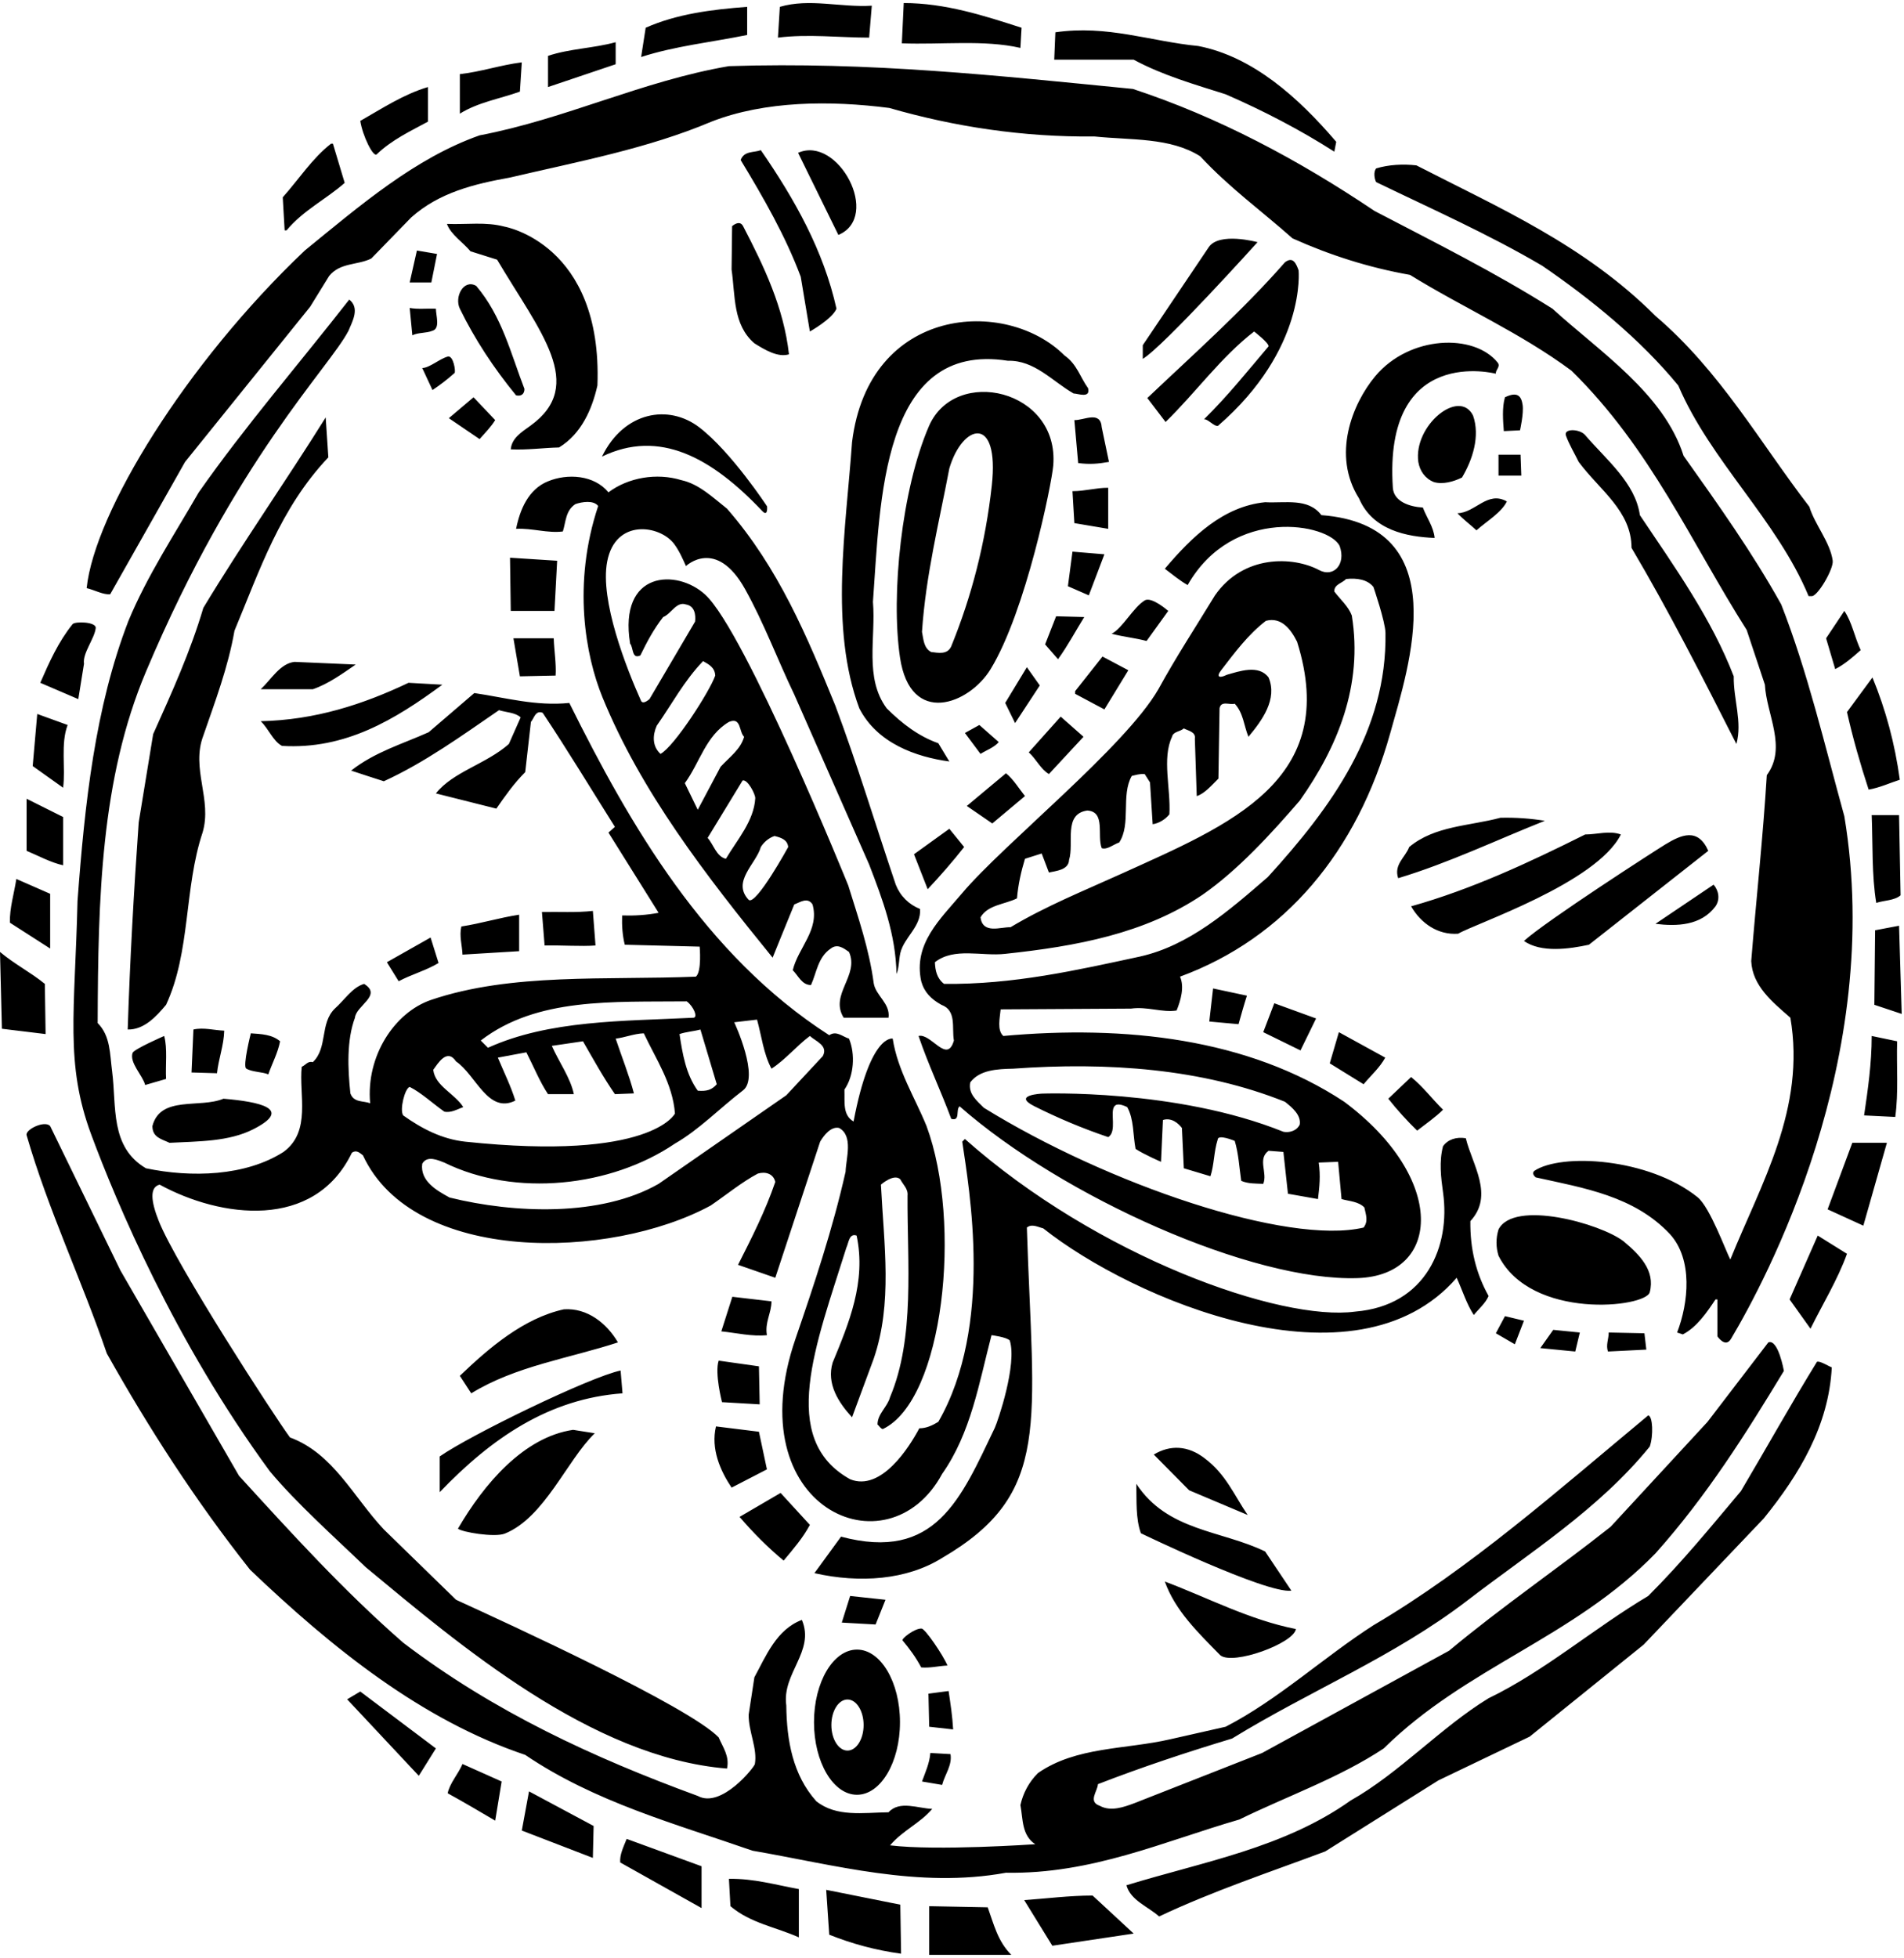 <?xml version="1.0" encoding="UTF-8"?>
<svg xmlns="http://www.w3.org/2000/svg" xmlns:xlink="http://www.w3.org/1999/xlink" width="501pt" height="515pt" viewBox="0 0 501 515" version="1.1">
<g id="surface1">
<path style=" stroke:none;fill-rule:nonzero;fill:rgb(0%,0%,0%);fill-opacity:1;" d="M 237.301 11.398 L 237.801 0.801 C 248.699 0.801 258.898 4.102 268.801 7.301 L 268.5 12.602 C 258.898 10.398 247.801 11.801 237.301 11.398 Z M 228.699 9.898 L 229.398 1.5 C 221.199 2 213 -0.5 205.199 1.801 L 204.699 9.898 C 212.602 8.898 221 9.898 228.699 9.898 Z M 196.602 1.801 C 187.199 2.5 178 3.699 169.898 7.301 L 168.699 15 C 177.602 12.102 187.301 11.102 196.602 9.199 Z M 322.5 24.801 C 332.398 29.102 342.199 34.199 351.102 39.898 L 351.602 37.301 C 341.699 25.699 329.699 14.898 315.301 12.102 C 302.801 10.898 291.301 6.5 277.699 8.5 L 277.398 15.699 L 298.301 15.699 C 305.898 19.801 314.301 22.199 322.5 24.801 Z M 162 11.102 C 156.199 12.699 149.801 12.801 144.199 14.699 L 144.199 22.898 L 162 16.898 Z M 137.301 16.398 C 131.699 17.102 126.5 18.898 121 19.5 L 121 29.898 C 125.801 26.898 131.5 26 136.801 24.102 Z M 29 156.301 C 35.602 144.699 42.102 133.102 48.699 121.5 L 81.602 80.699 L 86.602 72.602 C 89.5 69 94.102 69.801 97.699 68 L 108.199 57.199 C 115.602 50.602 124.801 48.398 134.199 46.699 C 152.102 42.5 170.398 39.102 187.199 32 C 201.301 26.5 218.5 26.398 234 28.398 C 251 33.301 269.102 36.102 288 35.898 C 297.602 36.898 307.898 36.102 315.801 41.102 C 323.5 49.398 332 55.5 340.102 62.699 C 349.898 67.102 360.199 70.398 371 72.301 C 385.102 81 400 87.5 413.5 97.5 C 434.398 118 445 142.699 459.602 165.699 L 464.398 180.102 C 464.801 187.898 470.301 196.602 464.898 203.898 C 463.898 220.301 462.102 236.5 460.801 252.801 C 461.102 259.301 466.301 263.5 471.102 267.699 C 475.199 291.602 463.398 311.301 455.301 331.301 C 454.199 329.301 449.953 317.535 446.676 314.902 C 433.805 304.566 410.766 303.246 403.699 308 C 403.102 308.602 403.602 309.301 404.102 309.699 C 416.801 312.5 430 314.602 439.398 324.602 C 445.5 331.301 444.301 342.699 441.301 350.5 L 442.801 351 C 446.5 349.102 449.199 345.102 451.398 341.801 L 451.898 341.801 L 451.898 351.5 C 451.898 351.5 453.984 354.672 455.469 352.184 C 464.527 336.988 495.941 278.547 485.301 214.699 C 480.102 195.898 475.699 176.898 468.699 159 C 461.199 145.5 452.102 132.699 443 119.898 C 437.801 103.5 420.898 92.5 408.5 81.199 C 393.301 71.602 377.398 63.699 361.699 55.5 C 341.602 42 320.602 30.801 298.102 23.398 C 262.602 19.898 228.801 16.199 191.801 17.398 C 169 21.301 148.801 31.301 126.199 35.602 C 109.199 41.602 94.801 54 80.199 65.898 C 48.863 95.605 24.871 134.828 22.801 154.699 C 24.898 155.199 27.199 156.5 29 156.301 Z M 99.129 40.59 C 103.176 36.723 107.953 34.527 112.602 32 L 112.602 22.898 C 106.199 24.801 100.602 28.5 94.801 31.801 C 95.398 35.699 98.211 41.465 99.129 40.59 Z M 75.398 60.602 C 79.801 55.301 85.699 52.5 90.699 48.102 L 87.602 37.801 L 87.102 37.801 C 82.199 41.602 78.602 47.199 74.398 51.898 L 74.898 60.602 Z M 194.898 42.102 C 200.898 52 206.699 62.102 210.699 72.801 L 213.102 87.199 C 213.102 87.199 219 83.898 220.102 81.199 C 216.699 65.898 209.102 52.398 200.199 39.5 C 198.398 40.199 195.801 39.602 194.898 42.102 Z M 210 40.199 L 220.602 61.801 C 232 57 220.5 35.5 210 40.199 Z M 405.801 69.898 C 418.5 78.602 431.5 89.102 441.602 101.398 C 450.102 121.301 467.602 136.801 475.898 156.801 L 476.602 156.801 C 478.102 157.199 482.539 149.664 482.238 147.469 C 481.566 142.59 477.48 137.922 476.102 133.301 C 463.102 116.398 452.699 97.699 435.602 83.102 C 416.898 64.398 394.5 54.699 372.699 43.5 C 369.199 43.102 365.398 43.301 362.102 44.301 C 361.398 45.199 361.602 46.898 362.102 47.898 C 376.801 55 391.699 61.602 405.801 69.898 Z M 192.637 59.496 L 192.5 70.898 C 193.5 77.801 192.801 85.398 198.5 90.301 C 201.199 92 204.699 94.102 207.602 93.199 C 206.234 80.91 201.008 70.004 195.527 59.484 C 194.586 57.68 192.637 59.496 192.637 59.496 Z M 132.699 59.602 C 127.801 58.301 122.898 59.102 117.602 58.898 C 118.602 61.699 121.801 63.699 123.801 66.102 L 130.801 68.301 C 142.078 87.316 154.41 101.266 139.586 111.969 C 137.164 113.715 134.66 115.246 134.398 118.199 C 138.801 118.398 142.898 117.801 147.102 117.699 C 153 114.102 155.801 107.602 157.199 101.398 C 158.605 64.047 132.699 59.602 132.699 59.602 Z M 318 65.102 L 300.699 90.801 L 300.699 94.398 C 306.199 91.102 330.898 63.699 330.898 63.699 C 330.898 63.699 320.699 60.898 318 65.102 Z M 115 66.801 L 109.699 65.898 L 107.801 74.301 L 113.5 74.301 Z M 338.102 69 C 327 81.699 313.801 93.398 301.898 104.699 L 306.699 111 C 314.699 103.199 321.301 93.898 330 87.199 C 330 87.199 333.898 90.199 333.801 91.102 C 328.199 97.699 323.102 104.102 316.801 110.301 C 317.801 110.102 319.5 112.301 320.5 112 C 343.801 91.82 341.699 71.102 341.699 71.102 C 341.102 69.5 340.301 67.301 338.102 69 Z M 138 102.301 C 134.398 93 132.102 83.199 125.301 75.199 C 122 73.301 119.5 78.102 121 81.199 C 124.898 89.199 129.898 96.801 135.801 104 C 137.199 104.301 138 103.602 138 102.301 Z M 274.5 323.102 C 273.199 322.801 271.5 321.801 270.199 322.898 C 271.809 374.656 276.992 392.812 247.898 409.801 C 238.602 415.598 226.25 416.5 214.301 413.801 L 221.301 404.199 C 246.145 410.824 252.801 394.285 261.738 375.625 C 262.535 373.961 267.699 358.801 265.699 352.602 C 264.898 351.699 260.898 351.199 260.898 351.199 C 257.602 363.801 255.5 376.898 247.898 387.699 C 233.664 414.066 194 396.75 209.301 352.199 C 214.285 337.68 219.102 323.301 222.5 308.199 C 222.602 304.699 224.602 298.801 220.801 296.699 C 218.699 296.199 216.801 298.602 215.801 300.301 L 204 336.102 L 194.199 332.699 C 197.801 325.602 201.398 318.5 204 310.898 C 203.5 308.699 201.398 308.102 199.398 308.699 C 195.102 311 191.102 314.301 187 317.102 C 160.504 331.461 108.816 332.602 95.5 303.898 C 94.602 303.199 93.801 302.398 92.602 303.199 C 82.707 323.727 58.023 320.344 42 311.602 C 39.312 312.301 39.719 316.02 41.801 321.23 C 46.465 332.891 72.301 372.699 76.301 378.102 C 87.699 382.301 93 393.801 101 402.301 L 120 420.801 C 134.199 427.301 181.301 448.902 189.102 457 C 190.199 459.598 192 461.898 191.301 465.199 C 155.598 462.336 120.668 432.465 96.199 412.199 C 88 404.301 78.102 395.5 71 387 C 45.891 352.793 30.527 315.992 24.023 298.492 C 17.047 279.719 19.711 266.129 20.398 237 C 22.301 211.398 25 186.102 33.801 163.301 C 38.699 151.5 45.898 140.602 52.301 129.5 C 64.5 112.102 78.699 95.699 91.898 78.801 C 94.699 81 92.801 84.398 91.699 87 C 86.699 96.699 62 120.75 38.398 176.699 C 26.52 204.859 25.801 236.301 25.699 269.102 C 29.102 272.5 28.898 277.301 29.5 281.801 C 30.699 291.102 28.898 301.699 38.398 307.301 C 50.301 309.801 64.602 309.398 74.602 303 C 82 297.602 78.602 287.801 79.398 280.602 C 80.398 280.199 81 279 82.301 279.398 C 86.301 275.602 84.102 269.199 88.102 265.301 C 90.602 263.102 92.699 259.699 95.801 258.801 C 100.699 261.801 93.699 264.5 93.398 267.699 C 91.199 273.602 91.5 281.102 92.199 287.602 C 93.102 290.102 95.602 289.5 97.398 290.199 C 96.262 277.691 103.895 266.258 113.41 263.023 C 134.547 255.84 159.477 257.863 183.102 256.898 C 184.699 255.602 184.102 249 184.102 249 L 164.398 248.5 C 163.801 246.102 163.602 243.5 163.699 240.801 C 167 240.898 170.199 240.699 173.301 240.102 L 160.102 219 L 161.801 217.5 C 155.5 207.5 149.398 197.398 142.801 187.5 C 140.898 186.699 140.5 189 139.699 189.898 L 138.199 203.102 C 135.199 206.102 132.898 209.398 130.602 212.699 L 114.699 208.699 C 119.199 203 127.898 201 133.898 195.699 L 137 188.699 C 135.602 187.398 133.199 187.398 131.301 186.801 C 121.398 193.602 111.699 200.602 101 205.5 C 98.199 204.602 95.102 203.602 92.398 202.699 C 98.602 197.801 105.898 195.699 112.801 192.602 L 124.801 182.301 C 133 183.5 141 185.801 149.801 184.898 C 165.699 216.898 185.5 251.301 218.199 272.301 C 220.102 271 221.699 272.699 223.398 273.199 C 225.102 277.301 224.699 283 222.199 286.602 C 222.301 290 221.699 293.301 224.602 295 C 229 271.75 234.898 273.199 234.898 273.199 C 236.199 281.602 240.699 288.602 243.801 296.199 C 253.23 321.695 248.336 368.27 232.301 375.898 C 231.699 375.801 231.398 375.102 230.898 374.699 C 230.898 371.898 233.5 370.102 234.199 367.5 C 240.801 351.898 238.699 332.199 238.801 314.5 C 239 312.699 237.602 311.602 236.898 310.199 C 235.199 308.602 231.801 311.602 231.801 311.602 C 232.602 327.5 234.898 342.801 229.898 357.398 L 224.199 372.801 C 220.699 369 217.398 364 219.102 358.398 C 223.301 348.199 228 337.199 225.398 325 C 223.398 324.301 223.301 327 222.699 328.199 C 214.738 353.594 204.629 378.504 223.699 389.102 C 231.883 392.41 239.301 380.605 241.898 375.699 C 243.801 375.699 245.398 374.898 246.898 374 C 261.477 348.664 255 312.75 253.199 300.301 L 253.898 299.602 C 288.906 330.66 337.027 347.656 356.602 345 C 375.391 343.449 381.652 327.645 379.723 313.789 C 379.145 309.641 378.648 305.516 379.699 301.5 C 381 299.699 383.199 299 385.699 299.398 C 387.398 306.398 393.199 314.398 386.898 321.199 C 386.801 328.5 388.398 335 391.699 340.898 C 390.898 342.801 389 344.398 387.801 345.898 C 385.898 343 384.801 339.398 383.301 336.102 C 356.609 366.867 297.926 341.699 274.5 323.102 Z M 178.801 272 C 179.602 277.301 180.5 282.602 183.602 286.898 C 185.898 287.102 187.301 286.699 188.602 285.199 L 184.301 270.801 C 182.5 271.301 180.5 271.398 178.801 272 Z M 126.5 273.699 L 128.398 275.602 C 144.512 268.293 163.953 268.621 182.461 267.703 C 183.711 267.645 182.5 264.699 180.699 263.398 C 161.301 263.602 141.301 262.301 126.5 273.699 Z M 106.102 293.398 C 111 296.898 116.367 299.66 122.398 300.301 C 171.5 305.5 177.602 292.898 177.602 292.898 C 177 285 172.602 278.602 169.398 271.801 C 166.801 271.898 164.5 272.898 162 273.199 C 163.602 278 165.602 283 166.801 287.602 L 161.801 287.801 C 158.699 283.301 156.102 278.602 153.398 273.898 L 145.199 275.102 C 147.102 279.398 150.102 283.5 151 287.801 L 144.199 287.801 C 142 284.5 140.398 280.5 138.5 276.801 L 131 278.199 C 132.602 282 134.5 285.898 135.602 289.5 C 128.398 293.102 125.199 282.699 120 279.199 C 117.602 275.602 115.199 279.801 114 281.398 C 114.5 285.699 119.602 287.602 121.898 291.199 C 120.301 291.801 118.602 292.801 116.898 292.398 C 113.801 290.199 110.801 287.398 107.801 285.898 C 106.5 286.301 105.102 292 106.102 293.398 Z M 213.102 272.5 C 209.602 275.102 206.602 278.801 203 281.102 C 200.898 277.199 200.398 272.5 199.199 268.199 C 197.199 268.398 195.199 268.699 193.199 268.898 C 193.199 268.898 200.102 283.602 195.398 286.898 C 189.398 291.5 183.898 297.199 177.602 300.801 C 160.801 312.199 135.602 315 116.898 305.801 C 115.301 305.199 112.398 303.801 111.102 306.102 C 110.5 310.602 114.801 313.102 118.301 315 C 135.301 319.199 158.102 320.102 173.301 311.398 L 206.898 288.102 L 216.5 277.801 C 218 275 214.602 273.898 213.102 272.5 Z M 108.5 88.199 C 110.102 87.398 112.102 87.699 113.801 87 C 115.898 86.398 114.699 83 114.699 81.199 C 112.398 81.102 109.898 81.398 107.801 81 Z M 280.102 93.5 C 264.758 78.16 228.609 80.406 224.199 116.301 C 222.602 139 218.199 165.102 226.102 186.301 C 230.801 195.5 241 199.102 249.801 200.301 L 246.898 195.5 C 241.801 193.699 237.398 190.398 233.301 186.301 C 227.398 178.301 230.5 167.801 229.699 158.301 C 231.637 132.168 231.832 89.633 265.199 94.898 C 272.199 94.699 276.898 100.301 282.5 103.5 C 283.602 103.5 287 104.898 286.301 102.102 C 284.199 99.199 283.398 95.801 280.102 93.5 Z M 361.863 98.969 C 355.805 106.227 350.41 119.738 357.602 131.102 C 361.199 139.5 370.199 141.199 377.5 141.5 C 377.199 138.5 375.398 136.199 374.398 133.5 C 370.801 133.301 366.738 131.879 366.5 128.301 C 364 90.5 393.602 98.301 393.602 98.301 C 393.5 97.199 394.898 96.5 394.102 95.398 C 387.922 87.637 370.871 88.18 361.863 98.969 Z M 113.801 102.602 C 115.805 101.266 117.738 99.789 119.602 98.113 C 119.973 97.785 119.309 93.406 117.824 93.793 C 115.734 94.336 112.973 96.801 111.102 96.801 Z M 277.137 122.477 C 276.742 127.234 269.969 160.754 260.664 176.004 C 255.004 185.285 239.547 191.23 236.82 172.953 C 234.363 156.449 237.273 128.656 244.426 112.109 C 251.312 96.172 278.809 102.41 277.137 122.477 Z M 249.801 123.199 C 247.102 137.398 243.602 151.301 242.602 166.199 C 243 168.102 243 170.398 245 171.5 C 246.801 171.699 249.301 172.301 250.301 170 C 255.73 156.703 259.324 142.621 260.969 127.746 C 263.055 108.855 253.25 111.5 249.801 123.199 Z M 400.648 106.512 C 400.324 104.301 399.398 102.852 396 104.5 C 395.199 107.199 395.5 110.801 395.699 113.398 L 399.961 113.188 C 399.961 113.188 400.977 108.727 400.648 106.512 Z M 126.199 115.5 C 127.602 113.898 129.199 112.301 130.301 110.5 L 124.602 104.5 L 118.102 110 Z M 373.199 121.5 C 373.602 123.898 375 125.898 377.301 126.801 C 379.602 127.5 382.5 126.699 384.699 125.602 C 387.5 120.898 389.5 114.699 387.602 109.301 C 383.969 102.035 371.883 111.938 373.199 121.5 Z M 456.199 177.898 C 450.398 162.801 440.699 149.199 431.5 135.5 C 430.305 127.039 422.734 120.996 417.082 114.43 C 415.652 112.77 411.332 112.637 412.059 114.613 C 412.938 117.008 414.305 119.254 415.398 121.5 C 420.898 128.898 429.301 134.398 429.301 144.102 C 439.301 161 448.102 178.398 456.898 195.699 C 458.5 189.898 456.102 184 456.199 177.898 Z M 184.047 112.441 C 175.934 106.199 164.164 108.246 158.398 120.102 C 173.473 112.789 187.238 120.32 200.578 134.426 C 202.133 136.07 201.84 133.195 201.84 133.195 C 201.84 133.195 192.492 118.941 184.047 112.441 Z M 61.699 165.898 C 68.301 150.102 73.699 133.699 86.398 120.301 L 85.699 109.801 C 75.199 126.602 63.699 143 53.5 159.898 C 50.102 171.398 45.199 182.199 40.301 193.102 L 36.5 216.301 C 35.199 234.602 34.199 252.5 33.602 270.801 C 37.898 270.898 41.102 267.398 43.699 264.301 C 50.199 250.301 48.398 233.699 53.301 219 C 55.898 210.301 50.199 202.199 53.5 193.5 C 56.602 184.5 60 175.602 61.699 165.898 Z M 282.699 110.5 L 283.699 121.801 C 286.801 122.199 288.898 122 291.801 121.5 L 289.898 112.398 C 289.602 107.898 285.199 110.602 282.699 110.5 Z M 394.301 125.102 L 400.301 125.102 L 400.102 119.602 L 394.301 119.602 Z M 160.102 129.5 C 165.301 125.602 172.801 124.301 179.301 126.301 C 183.898 127.301 187.5 130.801 191.301 133.801 C 204.898 149.398 212.398 167.5 219.801 185.602 C 225.602 201.102 230.398 217 235.699 232.699 C 236.898 235.699 239.102 237.898 242.102 239.102 C 242.398 243.801 237.898 246.5 236.898 250.699 C 236.5 252.5 236.602 254.5 235.898 256.199 C 235.699 245.699 232.199 236.5 228.699 227.398 L 209 182.699 C 204.605 173.559 201.059 163.953 196.055 154.969 C 188.422 141.27 180.5 148.898 180.5 148.898 C 179.648 147 178.699 144.824 177.352 143.035 C 173.656 138.148 161.961 136.281 159.77 147.703 C 157.805 157.945 164.82 175.746 168.699 184.398 C 169.199 185.199 170.301 184.398 170.898 183.898 L 182.898 163.5 C 183.102 161.699 182.801 159.398 180.5 159 C 178 158.102 176.602 161.5 174.5 162.301 C 172 165.5 170.199 168.898 168.5 172.398 C 166.199 173.5 166.699 170.301 165.801 169.301 C 162.695 150.102 178.102 149.535 185.57 156.422 C 196.148 166.168 223.199 232.898 223.199 232.898 C 225.801 241.301 228.699 249.602 229.898 258.602 C 230.398 261.898 234.301 263.898 233.801 267.699 L 222 267.699 C 218.199 261.602 226.199 256.602 223.398 250.398 C 222.102 249.5 220.398 248.102 218.602 249.5 C 215.199 251.801 214.898 255.801 213.398 259.102 C 211 259.102 210.102 256.699 208.602 255.199 C 210 249.301 215.699 244.602 213.801 237.898 C 212.5 235.898 210.602 237.301 209 237.898 C 207.102 242.5 203.301 251.898 203.301 251.898 C 185.602 230.148 168.609 208.137 158.504 183.352 C 154.086 172.516 150.559 153.629 157.398 133.102 C 156.199 131.5 153.102 132 151.398 132.602 C 148.801 134.301 148.898 137.301 148.102 139.801 C 144 140.301 140.102 138.898 135.801 139.102 C 136.801 134.102 139 128.699 144.199 126.602 C 149.301 124.5 156.301 124.898 160.102 129.5 Z M 200.199 222.801 C 198.898 227.301 192.5 231.898 197 236.699 C 198.898 238.301 207.398 222.801 207.398 222.801 C 207.199 220.801 205.398 220.301 203.801 219.898 C 202.301 220.398 201 221.5 200.199 222.801 Z M 195.398 205.301 L 186.199 220.398 C 187.801 222.199 188.5 225.301 191 225.898 C 193.973 220.891 198.387 215.953 198.73 209.984 C 198.793 208.926 196.699 204.898 195.398 205.301 Z M 180.199 206 L 183.602 213 L 189.602 201.699 C 191.898 199.199 194.898 197.102 195.801 193.801 C 194.398 192.5 195.102 188.5 191.801 189.898 C 185.699 193.5 184.102 200.699 180.199 206 Z M 173.801 198.301 C 177.398 196.398 186.801 181.801 188.199 177.699 C 188.102 175.602 186.602 174.801 185 173.898 C 180 179.102 176.801 185.199 172.801 190.898 C 171.699 193.398 171.602 196.301 173.801 198.301 Z M 291.602 128.301 C 288.301 128.301 285.5 129.199 282.199 129.199 L 282.699 137.602 L 291.602 139.102 Z M 388.5 139.5 C 391.199 137.102 395.102 134.801 396.5 131.898 C 393.949 130.449 391.875 131.199 389.852 132.324 C 387.824 133.449 385.852 134.949 383.5 135 C 385.102 136.699 386.898 138 388.5 139.5 Z M 347.699 135.5 C 383.141 138.191 370.723 175.273 365.816 192.84 C 357.109 224.02 338.125 246.734 310.5 256.898 C 311.699 259.602 310.699 263.102 309.602 265.801 C 305.801 266.398 301.898 264.699 297.602 265.301 L 263.301 265.5 C 263.102 267.699 262.301 271 264 272.5 C 296 269.602 328.398 273.102 353.699 289.801 C 380.719 309.941 379.301 335.43 357.258 336.191 C 329.508 337.145 279.629 314.852 252.5 291 C 251.398 291.898 252.801 295 250.301 294.301 C 247.602 287 244.199 279.898 241.699 272.5 C 245 271.699 249.199 280 251 273.699 C 250.398 270.398 251.801 265.801 247.699 264.301 C 245 262.801 243.199 261 242.398 258.102 C 240.277 248.246 247.387 241.785 253.191 234.914 C 264.207 221.883 295.98 196.559 304.801 181.301 C 309.398 172.898 314.699 164.801 319.699 156.602 C 327.172 145.859 340.246 146.293 347.137 149.969 C 350.855 151.953 354.25 148.5 352.5 143.602 C 349.652 137.707 324.414 132.992 312.5 153.898 C 310.398 152.699 308.5 151.102 306.5 149.602 C 313.699 141.102 321.898 133.199 332.898 132.102 C 338.199 132.398 344.199 130.898 347.699 135.5 Z M 258 241.301 C 258.602 245.801 263.301 243.801 265.898 243.898 C 275.25 238.301 285.227 234.301 295.012 229.863 C 323.562 216.918 352.773 205.34 341.301 168.801 C 339.699 165.602 337.199 162.199 333.102 163.301 C 328.418 166.887 324.859 171.699 321.289 176.34 C 319.98 178.039 320.801 178.5 322.801 177.5 C 326 176.602 331.199 174.699 333.801 178.199 C 336.199 183.898 332.102 189.5 328.5 193.801 C 327.301 190.898 327.199 187.602 324.898 185.102 C 323.602 185.5 321.301 184.199 320.898 186.301 L 320.602 204.801 C 318.801 206.602 316.898 208.801 314.898 209.398 L 314.398 194.301 C 314.699 192.5 312.602 192.199 311.5 191.602 C 310.5 192.5 308.699 192.398 308.398 193.801 C 305.699 199.5 308.102 207.5 307.699 214.199 C 306.602 215.602 304.801 216.602 303.301 216.801 L 302.602 205.801 L 301.199 203.602 C 299.898 203.5 298.699 203.898 297.801 204.102 C 294.898 209.199 297.699 216.699 294.5 221.602 C 293 222.102 291.301 223.602 289.898 223.102 C 288.602 219.801 291 213.5 286.102 213.199 C 279.699 214.102 282.699 221.801 281.301 226.199 C 281.199 228.898 277.699 229.102 276 229.5 L 274.102 224.5 L 269.699 225.898 C 268.699 229.199 267.898 232.699 267.602 236.301 C 264.398 237.898 259.898 238 258 241.301 Z M 255.301 284.699 C 254.699 287.699 257 289.5 258.898 291.398 C 291.41 311.496 338.723 327.605 358.801 322.898 C 360.102 321.199 359.398 319.5 359 317.602 C 357.398 316 355.102 316 353 315.398 L 352.102 305.602 L 347 305.801 C 347.5 309.301 347.199 312.102 346.801 315.398 L 338.898 314 L 337.699 303 L 333.801 302.699 C 330.801 304.898 333.602 308.5 332.398 311.398 C 330.398 311.301 328.398 311.398 326.602 310.602 C 326.102 307.102 325.898 303.398 324.898 300.102 C 324.898 300.102 320.398 298.199 320.398 299.801 C 319.398 302.898 319.5 306.398 318.5 309.398 L 311.5 307.301 L 311 296.699 C 310 295.398 308.199 293.898 306 294.602 L 305.5 305.602 C 305.5 305.602 300.898 303.602 298.801 302.199 C 298.102 298.602 298.398 294.398 296.602 291.199 C 294.688 290.301 293.715 290.371 293.234 290.988 C 292.004 292.559 293.973 297.66 291.602 299.102 C 284.91 296.84 278.445 294.129 272.141 290.965 C 266.227 287.992 274.242 287.66 274.242 287.66 C 274.242 287.66 309.535 286.336 337.699 297.699 C 339.199 298 341.199 297.5 342 295.801 C 342.398 293.301 340 291.301 338.102 289.801 C 316.398 281.102 291.5 279.301 266.602 281.102 C 262.398 281.199 257.801 281.398 255.301 284.699 Z M 354.199 152.301 C 353.199 153.398 351 153.699 351.102 155.602 C 352.699 157.699 354.801 159.5 355.699 161.898 C 358.699 180.301 351.898 196.602 342 210.602 C 334.398 219.398 325.801 228.801 316.5 235.301 C 301.301 245.602 283.199 248.898 264.5 250.898 C 258.301 251.602 251.102 249.102 246 253.102 C 246.102 255.301 246.5 257.301 248.398 258.801 C 266.699 259 283.301 255.199 300 251.602 C 312.898 248.699 323.199 239.699 333.602 230.699 C 350.441 212.246 364.957 192.188 364.562 166.496 C 364.516 163.508 361.398 154.398 361.398 154.398 C 359.801 152.398 357 152 354.199 152.301 Z M 281 154.199 L 286.5 156.602 L 290.602 145.801 L 282.199 145.102 Z M 134.199 146.699 L 134.398 160.699 L 145.898 160.699 L 146.602 147.5 Z M 292.5 166.699 C 295.5 167.5 298.699 167.801 301.699 168.602 L 307.398 160.699 C 307.398 160.699 303.023 156.82 301.199 157.941 C 298.164 159.809 295.312 165.324 292.5 166.699 Z M 482.898 176 C 485.301 174.801 487.602 172.801 489.602 171 C 488 167.602 487.301 163.602 485.301 160.699 L 480.5 167.898 Z M 22.102 174.602 C 21.664 171.852 24.898 167.969 25.188 165.199 C 25.359 163.535 19.727 163.398 19.098 164.176 C 15.309 168.887 12.918 174.281 10.602 179.602 L 20.602 183.898 Z M 275 169.5 L 278.398 173.398 C 281 169.801 283 166 285.301 162.301 L 277.898 162.102 Z M 135.102 167.898 L 136.801 177.898 L 146.199 177.699 C 146.398 174.602 145.801 171.102 145.699 167.898 Z M 282.898 181.801 L 282.898 182.5 L 290.602 186.602 L 296.898 176.301 L 290.102 172.699 Z M 68.602 181.301 L 82.301 181.301 C 86.398 179.898 90.102 177.199 93.602 174.801 L 77.5 174.102 C 73.699 174.5 71.301 178.801 68.602 181.301 Z M 270.199 175.5 L 264.5 184.898 L 267.102 190.199 L 273.602 180.301 Z M 491.699 207.699 C 494.602 207.199 497.398 205.898 499.898 205.102 C 498.602 195.602 496.199 186.699 492.699 178.199 L 486 187.301 C 487.5 194 489.5 201 491.699 207.699 Z M 68.602 189.699 C 70.699 191.699 71.801 194.898 74.199 196.199 C 90.898 197.199 103.898 189.301 116.398 180.102 L 107.5 179.602 C 95.5 185.301 82.898 189.398 68.602 189.699 Z M 17.801 190.699 L 9.801 187.801 L 8.602 201.5 L 16.602 207.199 C 17.301 202.102 15.898 195.602 17.801 190.699 Z M 276 203.602 L 285.102 193.801 L 279.102 188.5 L 270.699 197.898 C 272.699 199.699 273.801 202.301 276 203.602 Z M 262.801 195.199 L 257.699 190.699 L 253.898 192.801 L 258 198.301 C 259.602 197.301 261.602 196.602 262.801 195.199 Z M 269.699 209.398 C 268.102 207.398 266.602 204.898 264.699 203.398 L 254.398 212 L 261.102 216.602 Z M 16.602 214.898 L 7 210.102 L 7 223.801 C 10.102 225.102 13.398 226.898 16.602 227.602 Z M 492.5 214.398 C 492.801 222.102 492.5 230.301 493.699 237.5 C 495.801 236.801 498.5 236.898 500.102 235.5 L 499.699 214.398 Z M 394.801 215.102 C 386.602 217.301 377.5 217.199 370.801 222.801 C 369.801 225.5 366.699 227.398 367.898 231 C 381.199 227 393.898 220.898 406.5 215.898 C 402.801 215.301 398.898 215 394.801 215.102 Z M 249.801 218 L 240.5 224.699 L 244.102 233.898 C 247.398 230.398 250.699 226.602 253.699 222.801 Z M 426.5 219.5 C 423.5 218.398 420.199 219.5 417.102 219.5 C 402.301 226.898 387.301 233.898 371.301 238.398 C 373.898 242.898 378.398 246 383.699 245.602 C 388 243 420.102 232.301 426.5 219.5 Z M 438.176 222.129 C 435.883 223.52 407 242.102 401 247.5 C 405.5 250.699 413 249.602 418.102 248.5 L 449.5 223.801 C 446.773 217.637 442.406 219.555 438.176 222.129 Z M 13.199 235.102 L 4.301 231.199 C 3.699 235.102 2.5 238.898 2.602 242.699 L 13.199 249.5 Z M 451.398 238.398 C 452.699 236.5 452.199 234.199 450.898 232.699 L 435.602 243 C 441.199 243.699 447.602 243.5 451.398 238.398 Z M 156.699 248.699 L 156 239.602 C 151.699 240.102 147 239.801 142.602 239.898 L 143.301 248.699 C 147.699 248.602 153 249 156.699 248.699 Z M 136.602 240.602 C 131.398 241.398 126.602 242.898 121.398 243.699 C 120.801 246.199 121.602 248.602 121.699 251.102 L 136.602 250.199 Z M 493.398 244.699 L 493.199 264.301 L 500.398 266.699 L 499.699 243.5 Z M 113.301 246.602 L 101.801 253.102 L 104.898 258.102 C 108.301 256.301 112.301 255.199 115.398 253.301 Z M 11.801 258.801 C 8 255.699 3.801 253.602 0 250.398 L 0.5 270.602 C 4.301 271.102 8.199 271.5 12 272 Z M 325.898 269.398 C 326.602 266.898 327.301 264.398 328.102 261.898 L 319.199 260 L 318.199 268.699 Z M 332.398 271.5 L 342.199 276.301 L 346.301 267.898 L 335.301 263.898 Z M 50.898 270.801 L 50.398 282.102 L 57.102 282.301 C 57.5 278.5 58.898 275 59 271.102 C 56.301 271 53.602 270.199 50.898 270.801 Z M 358.801 285.199 C 360.898 282.699 363 280.898 364.5 278.199 L 352.301 271.5 L 349.898 279.699 Z M 66 271.801 C 66 271.801 63.812 280.434 64.785 281.062 C 66.23 282 69.164 281.941 70.602 282.602 C 71.602 279.699 73.102 277 73.699 273.898 C 71.602 272.102 68.801 272 66 271.801 Z M 43.699 283.801 C 43.5 280.301 44.102 275.699 43.199 272.5 C 43.199 272.5 35.215 275.973 34.883 276.961 C 34.016 279.547 37.547 282.867 38.199 285.398 Z M 499.199 273.898 L 492.5 272.5 C 492.5 279.699 491.5 286.602 490.5 293.398 L 498.699 293.801 C 499.602 287.199 499 280.602 499.199 273.898 Z M 372.898 297.398 C 375.199 295.602 377.699 293.898 379.699 291.898 C 376.699 288.898 374.398 285.801 371.301 283.301 L 365.301 289 C 367.5 291.801 370.398 295 372.898 297.398 Z M 44.602 300.602 C 52.367 300.199 60.266 300.312 66.746 296.984 C 77.156 291.641 68.336 289.816 58.801 289 C 52.602 291.602 42.199 288.102 40.102 296.199 C 40.102 299.199 42.5 299.602 44.602 300.602 Z M 198 486.801 C 219.5 490.5 241.699 496.801 264.699 492.602 C 287.301 493 306.102 484.398 326.102 478.602 C 338.801 472.398 352.5 467.602 364.102 459.902 C 385.898 438.402 413.898 430.902 435.602 408.602 C 449.102 393.5 459.398 377.102 469.398 360.602 C 469.398 360.602 467.898 352.102 465.301 353.102 L 449.301 374 L 423.801 401.602 C 409.801 412.699 395.199 422.598 381.301 434.199 L 332.102 461.102 L 298.5 474.301 C 295.801 475.301 292.301 476.602 289.398 475 C 286.199 473.898 288.801 471.199 288.898 469.301 C 300.5 464.801 312.301 460.898 324.199 457.301 C 344.699 444.699 366.801 435.801 386.102 421 C 402.5 408.398 420.699 397 434.102 380.5 C 435.102 377.602 434.898 372.5 433.699 372.301 C 410.102 391.898 386.898 412.5 361.398 427.5 C 348.301 435.902 336.301 447.098 322.5 454.199 L 307.898 457.5 C 296.199 460.199 283.102 459.402 273.102 466.398 C 270.699 468.801 269.199 471.699 268.5 474.801 C 269.199 478.5 268.801 482.699 272.398 485.102 C 272.398 485.102 246.5 486.898 234.199 485.398 C 237.602 481.398 242.102 479.602 245.301 475.801 C 241.602 475.699 236.699 473.5 233.801 476.699 C 227 476.801 220.102 478 214.801 473.801 C 208.602 466.898 207 457.801 206.898 448.598 C 205.699 440.098 214.5 434.402 211 426.098 C 204.301 428.598 201.5 435.699 198.5 441.199 L 197 451 C 196.914 455.438 199.355 459.879 198.625 464.023 C 198.484 464.828 189.801 475.801 183.602 472.398 C 156.301 462.398 130 450.301 106.102 432.098 C 90.398 418.402 76.699 403.301 62.898 388.199 L 31.699 334.199 L 13.199 296.199 C 11.801 294.602 6.602 297.102 7 298.602 C 12.699 318.301 21.5 336.699 28.102 356 C 39.102 375.602 51.398 394.699 65.801 412.898 C 87.602 433.699 111.102 452.5 138.199 461.602 C 156.5 474 177.602 479.699 198 486.801 Z M 480.898 318.102 L 490.301 322.398 L 496.5 300.602 L 487.398 300.602 Z M 434.102 339.898 C 435.602 334.199 431.398 330 427.199 326.5 C 421.086 321.797 398.312 315.504 394.301 323.398 C 393.602 325.699 393.602 328 394.301 330.301 C 402.879 347.316 433.121 343.949 434.102 339.898 Z M 470.898 341.801 L 476.398 349.5 C 479.602 343 483.5 336.699 486 329.801 L 478.301 325 Z M 192.699 341.102 L 189.801 350.199 C 193.801 350.602 197.801 351.602 201.801 351.199 C 201.199 347.801 203 345.398 203 342.301 Z M 393.602 350.699 L 398.602 353.602 L 401 347.398 L 396 346.199 Z M 148.398 344.398 C 137.801 346.699 128.602 354.602 121 361.898 L 124 366.5 C 135.699 359.301 149.801 357.301 162.602 353.102 C 159.602 348 154.5 344 148.398 344.398 Z M 414.5 355.5 L 415.699 350.5 L 408.699 349.801 L 405.301 354.602 Z M 423.102 355.5 L 433.199 355 L 432.699 350.699 L 423.301 350.5 C 423.301 352.199 422.5 353.801 423.102 355.5 Z M 189.98 368.82 L 199.898 369.398 L 199.699 359.398 C 196.199 358.898 192.602 358.398 189.102 357.898 C 188 361.199 189.98 368.82 189.98 368.82 Z M 478.102 358.199 C 471.199 369.398 464.801 380.898 458.102 392.199 C 450.102 401.699 442.699 410.801 433.699 419.801 C 419.398 428.301 406.398 439.598 391.699 446.699 C 379.199 454.301 368.199 466.398 355.398 473.602 C 337.801 486.102 316.602 489.699 296.398 495.898 C 297.5 499.898 302.102 501.5 305 504.102 C 319.199 497.398 334 492.5 348.699 487 L 378.5 468.301 L 402.5 456.801 L 432.5 432.598 L 464.102 399.398 C 473.5 387.801 481.199 374.969 482 359.664 C 481.301 359.469 478.898 357.898 478.102 358.199 Z M 163.301 360.5 C 155.199 362.199 123.699 377.5 115.699 383.102 L 115.699 392.5 C 129.5 378.102 144.602 367.898 163.801 366.5 Z M 192.5 391.301 L 201.801 386.5 L 199.699 376.602 L 188.398 375.199 C 187 381.102 189.5 386.801 192.5 391.301 Z M 120.5 402.102 C 121.5 403 130.176 404.477 132.859 403.387 C 143.316 399.141 149.18 384.082 156.5 377 L 150.801 376.102 C 137.801 378 127.301 390.398 120.5 402.102 Z M 317 383.602 C 312.602 380.199 307.898 380 303.602 382.602 L 312.898 392 L 328.301 398.5 C 324.801 393.398 322.602 387.801 317 383.602 Z M 299 390.301 C 299.102 394.801 298.801 399.398 300.199 403.301 C 300.199 403.301 333.301 419.301 339.801 418.402 L 332.898 408.102 C 321.398 402.5 307.199 402.801 299 390.301 Z M 206.199 410.5 C 208.699 407.5 211.301 404.5 213.102 401.102 L 205.398 392.699 L 194.602 399 C 198.301 403.301 202 407 206.199 410.5 Z M 341 428.5 C 328.801 426.098 317.898 420.301 306.5 416 C 309.199 423.598 315.199 429.402 321.102 435.402 C 324.398 438.098 340.398 432.301 341 428.5 Z M 233 420.801 L 223.699 419.801 L 221.5 426.801 L 230.398 427.301 Z M 242.488 428.371 C 240.609 428.301 237.145 431.074 237.5 431.5 C 239.395 433.777 240.969 435.906 242.398 438.598 C 244.801 438.801 247 438.199 249.301 438.098 C 248.199 435.402 243.434 428.406 242.488 428.371 Z M 91.348 446.984 L 110.199 467.102 L 114.699 459.902 L 94.797 444.934 Z M 249.602 444.801 C 247.801 445 246.102 445.301 244.301 445.5 L 244.5 454.199 L 250.801 454.902 C 250.602 451.402 250.102 448.098 249.602 444.801 Z M 250.102 461.398 L 244.801 461.102 C 244.602 463.801 243.398 466.398 242.602 468.602 L 247.898 469.5 C 248.602 466.801 250.602 464.301 250.102 461.398 Z M 117.801 471.699 C 122 474 126.398 476.602 130.301 478.898 L 132 468.602 L 121.699 464 C 120.602 466.602 118.301 469.102 117.801 471.699 Z M 137.301 481.5 L 156 488.699 L 156.199 480.301 L 139.199 471.199 Z M 163.199 489.898 L 184.602 501.898 L 184.602 490.898 L 164.898 483.699 C 164.102 485.699 163 487.898 163.199 489.898 Z M 192.199 501.398 C 197.5 505.898 204.199 506.898 210.199 509.602 L 210.199 496.898 C 204.102 495.801 198.398 494.102 191.801 494.199 Z M 217.398 497.102 L 218.199 508.898 C 224.199 511.301 230.5 513 237.102 513.898 L 236.898 501 Z M 269.5 499.801 L 276.898 511.801 L 298.301 508.602 L 287.5 498.602 C 281.398 498.602 275.301 499.398 269.5 499.801 Z M 244.5 501.398 L 244.5 514.199 L 266.102 514.199 C 262.5 510.602 261.5 506.102 259.898 501.699 Z M 225.5 433.906 C 231.746 433.906 236.812 442.457 236.812 453 C 236.812 463.543 231.746 472.094 225.5 472.094 C 219.254 472.094 214.188 463.543 214.188 453 C 214.188 442.457 219.254 433.906 225.5 433.906 Z M 218.758 453.75 C 218.758 457.461 220.656 460.469 223 460.469 C 225.344 460.469 227.242 457.461 227.242 453.75 C 227.242 450.039 225.344 447.031 223 447.031 C 220.656 447.031 218.758 450.039 218.758 453.75 "/>
</g>
</svg>
